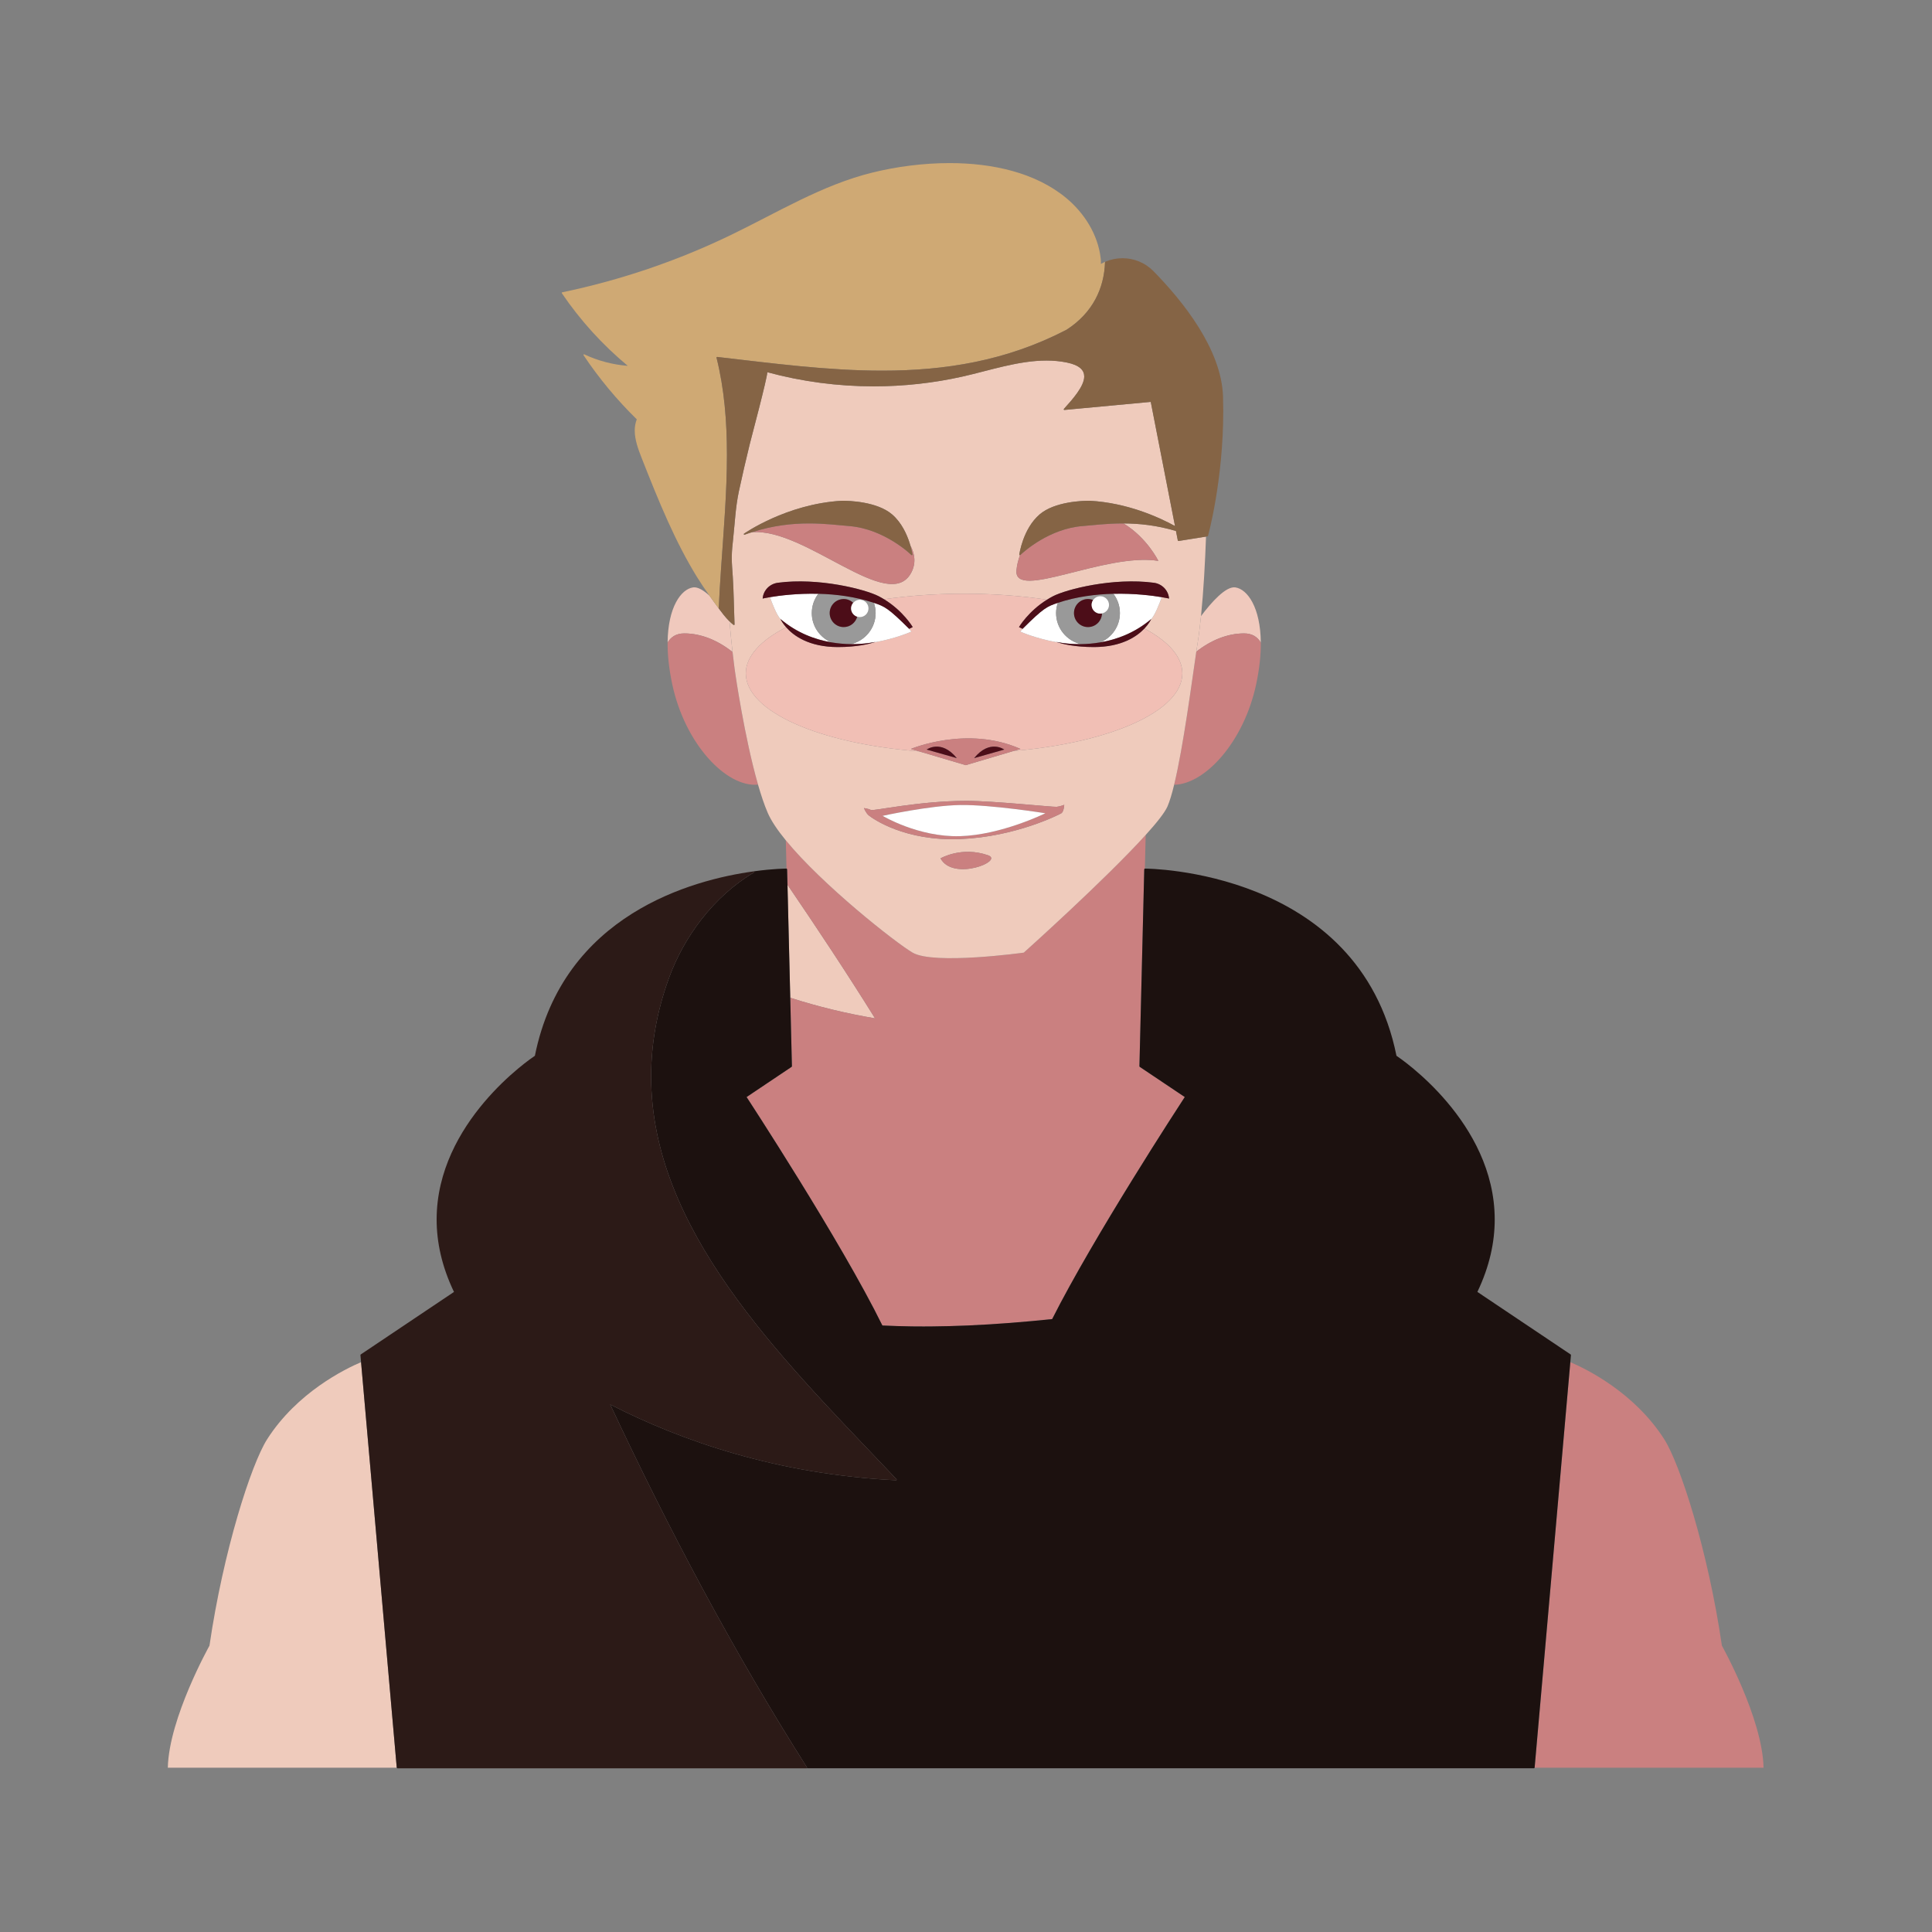 <?xml version="1.0" encoding="utf-8"?>
<!-- Generator: Adobe Illustrator 27.5.0, SVG Export Plug-In . SVG Version: 6.00 Build 0)  -->
<svg version="1.1" id="Capa_1" xmlns="http://www.w3.org/2000/svg" xmlns:xlink="http://www.w3.org/1999/xlink" x="0px" y="0px"
	 viewBox="0 0 2122 2122" style="enable-background:new 0 0 2122 2122;" xml:space="preserve">
<rect x="0" y="0" width="2122" height="2122" fill="#808080" stroke="none"/>
<g>
	<path style="fill:#EFCBBC;" d="M293.426,1580.772c-17.386,27.211-48.095,122.285-63.347,226.738c0,0-44.577,79.595-45.749,134.061
		h251.444l-39.202-445.448C379.051,1503.582,326.315,1529.303,293.426,1580.772z"/>
	<path style="fill:#CA8080;" d="M1936.99,1941.57c-1.174-54.465-45.749-134.061-45.749-134.061
		c-15.25-104.453-45.958-199.527-63.347-226.738c-32.886-51.466-85.627-77.192-103.146-84.645l-39.202,445.444H1936.99z"/>
	<path style="fill:#EFCBBC;" d="M864.922,971.771l3.036,123.866l0.005,0.204c30.48,9.807,61.597,17.337,93.096,22.631
		C930.29,1069.034,897.994,1020.321,864.922,971.771z"/>
	<path style="fill:#CA8080;" d="M863.878,954.01l0.624,0.609l0.397,16.18l0.023,0.972c33.071,48.55,65.367,97.262,96.137,146.701
		c-31.499-5.294-62.616-12.824-93.096-22.631l1.847,75.347l-0.278,0.531l-49.51,33.206c0.197,0.306,0.471,0.728,0.845,1.298
		c0.772,1.189,1.915,2.943,3.383,5.209c2.938,4.526,7.184,11.103,12.422,19.279c10.475,16.361,24.913,39.133,40.774,64.804
		c31.647,51.22,68.942,113.965,91.71,160.326c10.888,0.512,21.793,0.874,32.716,1.004c4.098,0.049,8.197,0.068,12.299,0.068
		c2.716,0,5.432-0.01,8.151-0.029c13.632-0.112,27.259-0.478,40.838-1.062c31.239-1.345,62.208-3.865,92.469-7.017
		c45.614-90.465,139.462-234.421,145.643-243.879l-49.515-33.206l-0.278-0.531l5.311-216.569l0.624-0.609h0.044l0.906-36.95
		c-44.726,49.423-133.89,129.257-133.89,129.257s-98.809,13.724-122.141,0c-19.016-11.186-99.114-74.344-139.233-123.328
		l0.76,31.021H863.878z"/>
	<path style="fill:#F0C9BD;" d="M751.617,695.696c18.443,0,36.862,7.62,52.965,20.448c-1.008-8.896-2.181-20.274-3.354-33.693
		c-0.174-0.17-0.354-0.327-0.526-0.499c-4.046-4.049-7.725-8.838-11.15-13.491c-1.649-2.241-3.24-4.433-4.792-6.485
		c-1.303-1.729-2.5-3.513-3.749-5.242c-0.576-0.795-1.119-1.614-1.69-2.414c-6.541-5.95-12.942-9.88-18.041-9.153
		c-13.313,1.905-27.671,21.924-28.015,60.55C736.943,699.603,742.651,695.696,751.617,695.696z"/>
	<path style="fill:#CA8080;" d="M804.582,716.144c-16.102-12.828-34.521-20.448-52.965-20.448c-8.967,0-14.675,3.907-18.353,10.022
		c-0.117,13.121,1.371,28.37,5.087,45.812c14.029,65.881,59.6,113.613,94.202,110.256c-14.97-52.044-25.094-122.879-25.094-122.879
		S806.248,730.824,804.582,716.144z"/>
	<path style="fill:#F0C9BD;" d="M1313.936,715.774c15.995-12.599,34.241-20.078,52.507-20.078c8.965,0,14.675,3.907,18.353,10.022
		c-0.341-38.626-14.704-58.646-28.014-60.55c-10.422-1.491-26.275,16.375-37.657,31.488c-1.115,11.011-2.397,21.413-3.893,30.685
		C1314.842,709.757,1314.409,712.612,1313.936,715.774z"/>
	<path style="fill:#CA8080;" d="M1366.443,695.696c-18.265,0-36.512,7.479-52.507,20.078
		c-4.945,33.267-14.232,104.526-24.336,146.173c34.012-0.56,76.624-47.104,90.11-110.417c3.712-17.442,5.203-32.692,5.086-45.812
		C1381.118,699.603,1375.408,695.696,1366.443,695.696z"/>
	<path style="fill:#EFCBBC;" d="M1002.334,1046.317c23.332,13.724,122.141,0,122.141,0s89.164-79.835,133.89-129.257
		c12.122-13.398,21.004-24.58,23.932-31.308c2.451-5.637,4.901-13.895,7.303-23.805c10.105-41.647,19.391-112.906,24.336-146.173
		c0.473-3.161,0.906-6.017,1.296-8.433c1.496-9.272,2.777-19.673,3.893-30.685c2.79-27.572,4.485-59.082,5.51-87.279l-30.255,4.823
		l-0.711-0.492l-2.05-10.491c-21.246-6.346-40.658-8.261-57.605-8.314c26.028,15.89,38.232,41.115,38.232,41.115
		c-58.592-9.344-159.225,44.58-155.824,10.188c0.581-5.888,2.005-11.381,3.91-16.496l-0.465,0.067l-0.336-0.639
		c0.025-0.058,3.805-28.18,22.29-44.122c16.77-14.382,48.151-14.997,54.183-15.021c0.653,0,1.008,0.01,1.013,0.01h0.019
		c40.914,2.29,75.297,17.807,93.519,27.765l-26.639-136.364l-94.957,8.863l-0.614-0.341l0.092-0.697
		c9.827-10.826,22.465-25.077,22.402-35.766c-0.005-3.396-1.208-6.421-4.19-9.043c-2.982-2.616-7.79-4.799-14.957-6.265
		c-7.352-1.501-14.802-2.144-22.305-2.149c-30.87-0.005-62.616,10.928-92.032,17.539c-32.039,7.196-64.867,10.787-97.698,10.787
		c-39.416,0-78.833-5.191-116.88-15.511c-0.12,2.042-1.215,7.212-2.849,14.225c-1.725,7.367-4.032,16.628-6.372,25.827
		c-4.682,18.397-9.506,36.565-10.046,38.792c-4.224,17.296-8.27,34.626-11.988,52.034c-3.683,17.242-4.404,34.743-6.327,52.438
		c-0.685,6.275-1.366,12.546-1.459,18.816c-0.009,0.526-0.012,1.047-0.012,1.573c0,6.918,0.651,13.842,1.111,20.799
		c0.585,8.818,0.858,17.656,1.128,26.48c0.268,8.701,0.536,17.398,0.804,26.1l-0.336,0.57l-0.661-0.049
		c-1.583-1.18-3.079-2.545-4.54-3.978c1.173,13.419,2.346,24.797,3.354,33.693c1.666,14.679,2.877,22.763,2.877,22.763
		s10.124,70.835,25.094,122.879c3.311,11.518,6.857,22.124,10.587,30.826c3.805,8.882,10.862,19.269,19.961,30.377
		C903.22,971.974,983.318,1035.131,1002.334,1046.317z M1033.02,942.79c0,0,23.082-13.608,52.224-3.396
		C1103.081,945.64,1046.733,968.271,1033.02,942.79z M1165.6,893.308c-2.933,1.686-50.324,25.759-110.75,28.273
		c-61.143,2.548-96.012-22.29-100.628-25.953c-2.979-2.363-5.34-8.068-5.34-8.068s4.497,0.501,7.53,1.998
		c3.033,1.5,52.37-9.93,105.125-9.93c30.041,0,95.196,6.943,99.064,6.539c3.869-0.405,8.297-2.198,8.297-2.198
		S1168.533,891.628,1165.6,893.308z M816.918,587.009l0.193-0.804c0.051-0.029,46.611-32.784,107.535-36.199h0.02
		c0.005,0,0.36-0.01,1.016-0.01c6.029,0.024,37.41,0.639,54.18,15.021c10.407,8.96,16.139,21.798,19.186,31.303
		c0.309,0.968,0.588,1.896,0.844,2.787c4.699,8.864,6.525,19.025,1.146,29.505c-24.03,46.81-116.477-49.373-175.285-44.004
		c-0.935,0.303-1.851,0.556-2.793,0.876c-1.766,0.604-3.508,1.159-5.271,1.818L816.918,587.009z M819.162,739.598
		c0-18.879,16.431-36.345,44.283-50.641c-4.034-4.584-5.803-8.19-6.095-8.828c-4.214-4.288-9.371-17.671-11.727-24.224
		c-5.074,0.853-7.97,1.511-7.97,1.511c0.718-9.004,7.695-16.141,16.648-17.335c44.75-5.954,95.89,7.133,110.733,14.748
		c2.078,1.067,4.037,2.202,5.939,3.362c27.233-3.922,56.867-6.1,87.917-6.1c32.251,0,62.998,2.338,91.086,6.558
		c2.129-1.326,4.327-2.617,6.675-3.82c14.84-7.615,65.983-20.701,110.733-14.748c8.95,1.193,15.927,8.331,16.648,17.335
		c0,0-2.894-0.658-7.97-1.511c-2.358,6.553-7.513,19.942-11.732,24.224c-0.321,0.706-2.417,4.979-7.342,10.193
		c26.256,14.037,41.633,30.996,41.633,49.276c0,41.496-79.157,76.224-185.335,85.223l-52.623,15.591l-51.218-15.177
		C900.775,816.919,819.162,781.742,819.162,739.598z"/>
	<path style="fill:#F1BFB5;" d="M1000.472,822.58c0,0,61.781-26.114,120.372,0l-7.561,2.242
		c106.177-8.999,185.335-43.727,185.335-85.223c0-18.28-15.377-35.24-41.633-49.276c-8.419,8.901-25.067,20.316-55.371,20.38
		c-21.345,0.044-35.138-3.63-39.844-5.115c-23.946-4.068-41.126-11.869-41.126-11.869s0.921-1.149,2.485-3.035l-3.932-1.939
		c0,0,10.144-17.252,30.777-30.095c-28.088-4.22-58.836-6.558-91.086-6.558c-31.05,0-60.685,2.178-87.917,6.1
		c21.133,12.887,31.51,30.553,31.51,30.553l-3.934,1.934c1.569,1.89,2.49,3.04,2.49,3.04s-17.179,7.8-41.126,11.869
		c-4.711,1.486-18.497,5.159-39.844,5.115c-31.883-0.063-48.66-12.692-56.623-21.744c-27.851,14.295-44.283,31.762-44.283,50.641
		c0,42.144,81.613,77.321,190.28,85.637L1000.472,822.58z"/>
	<path style="fill:#CA8080;" d="M1061.537,879.628c-52.755,0-102.093,11.43-105.125,9.93c-3.033-1.496-7.53-1.998-7.53-1.998
		s2.36,5.705,5.34,8.068c4.616,3.663,39.486,28.501,100.628,25.953c60.426-2.514,107.818-26.587,110.75-28.273
		c2.933-1.681,3.298-9.34,3.298-9.34s-4.429,1.793-8.297,2.198C1156.733,886.57,1091.578,879.628,1061.537,879.628z M1054.278,918.4
		c-45.562,1.242-84.877-22.324-84.877-22.324s51.532-11.352,85.152-11.883c33.62-0.531,93.606,9.043,93.606,9.043
		S1099.836,917.158,1054.278,918.4z"/>
	<path style="fill:#FFFFFF;" d="M1054.552,884.193c-33.62,0.531-85.152,11.883-85.152,11.883s39.315,23.566,84.877,22.324
		c45.559-1.242,93.881-25.164,93.881-25.164S1088.173,883.662,1054.552,884.193z"/>
	<path style="fill:#CA8080;" d="M1085.245,939.394c-29.142-10.212-52.224,3.396-52.224,3.396
		C1046.733,968.271,1103.081,945.64,1085.245,939.394z"/>
	<path style="fill:#CA8080;" d="M1000.472,822.58l8.97,2.656l51.218,15.177l52.623-15.591l7.561-2.242
		C1062.253,796.466,1000.472,822.58,1000.472,822.58z M1017.788,823.282c0,0,15.924-11.766,33.121,9.408L1017.788,823.282z
		 M1069.907,832.69c17.199-21.174,33.121-9.408,33.121-9.408L1069.907,832.69z"/>
	<path style="fill:#4C0D18;" d="M1017.788,823.282l33.121,9.408C1033.712,811.516,1017.788,823.282,1017.788,823.282z"/>
	<path style="fill:#4C0D18;" d="M1069.907,832.69l33.121-9.408C1103.028,823.282,1087.106,811.516,1069.907,832.69z"/>
	<path style="fill:#FFFFFF;" d="M1222.857,652.184c4.541,5.876,7.186,13.218,7.186,21.174c0,14.451-8.818,26.841-21.369,32.156
		c17.588-3.025,37.569-10.173,55.742-25.569l-0.088,0.185c4.219-4.283,9.374-17.671,11.732-24.224
		C1265.668,654.157,1246.038,651.603,1222.857,652.184z"/>
	<path style="fill:#FFFFFF;" d="M1187.188,707.467c-15.581-3.542-27.25-17.471-27.25-34.109c0-3.941,0.711-7.693,1.92-11.225
		l-0.034,0.009c-11.712,3.922-15.62,5.55-38.69,28.541h-0.004c-1.564,1.886-2.485,3.035-2.485,3.035s17.179,7.8,41.126,11.869
		c-1.194-0.375-1.832-0.619-1.832-0.619S1170.945,707.657,1187.188,707.467z"/>
	<path style="fill:#999999;" d="M1187.188,707.467c6.455-0.073,13.739-0.619,21.486-1.954c12.551-5.315,21.369-17.705,21.369-32.156
		c0-7.956-2.645-15.298-7.186-21.174c-19.011,0.473-40.39,3.05-60.998,9.949c-1.208,3.532-1.92,7.284-1.92,11.225
		C1159.939,689.996,1171.608,703.925,1187.188,707.467z M1194.998,657.927c1.993,0,3.879,0.41,5.623,1.096
		c1.72-2.528,4.623-4.195,7.912-4.195c5.276,0,9.559,4.283,9.559,9.559c0,4.653-3.328,8.526-7.732,9.379
		c-0.233,8.302-6.996,14.977-15.362,14.977c-8.506,0-15.406-6.899-15.406-15.406
		C1179.593,664.826,1186.492,657.927,1194.998,657.927z"/>
	<path style="fill:#4C0D18;" d="M1194.998,688.744c8.366,0,15.128-6.675,15.362-14.977c-0.589,0.117-1.203,0.185-1.827,0.185
		c-5.281,0-9.564-4.283-9.564-9.564c0-1.988,0.609-3.834,1.652-5.364c-1.744-0.687-3.63-1.096-5.623-1.096
		c-8.506,0-15.406,6.899-15.406,15.411C1179.593,681.845,1186.492,688.744,1194.998,688.744z"/>
	<path style="fill:#FFFFFF;" d="M1208.533,673.952c0.624,0,1.238-0.068,1.827-0.185c4.404-0.853,7.732-4.726,7.732-9.379
		c0-5.276-4.283-9.559-9.559-9.559c-3.289,0-6.192,1.666-7.912,4.195c-1.043,1.53-1.652,3.377-1.652,5.364
		C1198.969,669.669,1203.252,673.952,1208.533,673.952z"/>
	<path style="fill:#4C0D18;" d="M1119.198,688.744l3.932,1.939h0.004c23.07-22.991,26.977-24.618,38.69-28.541l0.034-0.009
		c20.609-6.899,41.988-9.476,60.998-9.949c23.181-0.58,42.811,1.973,53.203,3.722c5.077,0.853,7.97,1.511,7.97,1.511
		c-0.721-9.004-7.698-16.141-16.648-17.335c-44.75-5.954-95.893,7.133-110.733,14.748c-2.348,1.203-4.546,2.495-6.675,3.82
		C1129.342,671.492,1119.198,688.744,1119.198,688.744z"/>
	<path style="fill:#4C0D18;" d="M1208.674,705.513c-7.746,1.335-15.031,1.881-21.486,1.954c-16.244,0.19-27.25-2.5-27.25-2.5
		s0.638,0.244,1.832,0.619c4.706,1.486,18.499,5.159,39.844,5.115c30.304-0.063,46.952-11.478,55.371-20.38
		c4.926-5.213,7.021-9.486,7.342-10.193l0.088-0.185C1246.243,695.34,1226.262,702.488,1208.674,705.513z"/>
	<path style="fill:#CA8080;" d="M1233.015,574.893c-17.671,0.019-32.623,1.978-44.034,2.899
		c-36.273,2.904-63.961,27.698-67.868,31.377l-0.536,0.506l-0.246,0.035c-1.905,5.114-3.329,10.608-3.91,16.496
		c-3.401,34.392,97.233-19.532,155.824-10.188c0,0-12.205-25.224-38.232-41.115c-0.241,0-0.494-0.01-0.734-0.01H1233.015z"/>
	<path style="fill:#FFFFFF;" d="M913.006,705.513c-12.548-5.315-21.369-17.705-21.369-32.156c0-7.956,2.65-15.298,7.186-21.174
		c-23.179-0.58-42.806,1.973-53.201,3.722c2.356,6.553,7.513,19.937,11.727,24.224l-0.085-0.185
		C875.437,695.34,895.418,702.488,913.006,705.513z"/>
	<path style="fill:#FFFFFF;" d="M959.859,662.142l-0.034-0.009c1.206,3.532,1.917,7.284,1.917,11.225
		c0,16.638-11.668,30.567-27.247,34.109c16.241,0.19,27.247-2.5,27.247-2.5s-0.638,0.244-1.83,0.619
		c23.946-4.068,41.126-11.869,41.126-11.869s-0.921-1.149-2.49-3.04l-0.005,0.005C975.478,667.692,971.568,666.064,959.859,662.142z
		"/>
	<path style="fill:#999999;" d="M961.742,673.358c0-3.941-0.711-7.693-1.917-11.225c-20.611-6.899-41.988-9.476-61.001-9.949
		c-4.536,5.876-7.186,13.218-7.186,21.174c0,14.451,8.821,26.841,21.369,32.156c7.747,1.335,15.035,1.881,21.488,1.954
		C950.073,703.925,961.742,689.996,961.742,673.358z M941.501,677.328c-1.766,6.557-7.698,11.415-14.818,11.415
		c-8.509,0-15.406-6.899-15.406-15.406c0-8.512,6.896-15.411,15.406-15.411c4.044,0,7.691,1.594,10.441,4.136
		c1.754-2.046,4.326-3.372,7.235-3.372c5.281,0,9.562,4.278,9.562,9.559c0,5.281-4.281,9.559-9.562,9.559
		C943.357,677.811,942.409,677.616,941.501,677.328z"/>
	<path style="fill:#4C0D18;" d="M934.796,668.252c0-2.373,0.896-4.517,2.327-6.188c-2.75-2.543-6.398-4.136-10.441-4.136
		c-8.509,0-15.406,6.899-15.406,15.411c0,8.507,6.896,15.406,15.406,15.406c7.12,0,13.052-4.858,14.818-11.415
		C937.627,676.11,934.796,672.529,934.796,668.252z"/>
	<path style="fill:#4C0D18;" d="M898.823,652.184c19.013,0.473,40.39,3.05,61.001,9.949l0.034,0.009
		c11.71,3.922,15.62,5.55,38.684,28.541l0.005-0.005l3.934-1.934c0,0-10.377-17.666-31.51-30.553
		c-1.902-1.16-3.861-2.295-5.939-3.362c-14.843-7.615-65.983-20.701-110.733-14.748c-8.953,1.193-15.93,8.331-16.648,17.335
		c0,0,2.896-0.658,7.97-1.511C856.017,654.157,875.644,651.603,898.823,652.184z"/>
	<path style="fill:#4C0D18;" d="M920.068,710.702c21.347,0.044,35.133-3.63,39.844-5.115c1.191-0.375,1.83-0.619,1.83-0.619
		s-11.006,2.69-27.247,2.5c-6.453-0.073-13.742-0.619-21.488-1.954c-17.588-3.025-37.569-10.173-55.742-25.569l0.085,0.185
		c0.292,0.638,2.061,4.244,6.095,8.828C871.408,698.01,888.185,710.639,920.068,710.702z"/>
	<path style="fill:#CA8080;" d="M1001.813,609.777l-0.716-0.112c-0.005-0.005-1.805-1.779-5.152-4.521
		c-3.347-2.743-8.222-6.436-14.324-10.227c-12.205-7.581-29.318-15.552-48.923-17.125c-11.422-0.925-26.362-2.894-44.061-2.894
		c-18.301,0-39.564,2.166-62.883,9.711c58.808-5.369,151.255,90.813,175.285,44.004c5.379-10.479,3.553-20.641-1.146-29.505
		c1.698,5.922,2.258,10.006,2.262,10.031L1001.813,609.777z"/>
	<path style="fill:#1C110F;" d="M1724.748,1496.126l0.018-0.207l0.672-7.649l-0.273-0.57l-102.491-68.74
		c13.507-28.224,19.046-54.879,19.042-79.562c-0.048-107.009-103.383-176.755-107.904-179.781
		c-20.629-102.503-89.43-153.961-153.158-179.707c-63.659-25.725-122.29-25.9-123.195-25.9h-0.044l-0.624,0.609l-5.311,216.569
		l0.278,0.531l49.515,33.206c-6.18,9.459-100.029,153.415-145.643,243.879c-30.262,3.151-61.23,5.672-92.469,7.017
		c-13.578,0.585-27.206,0.95-40.838,1.062c-2.719,0.019-5.435,0.029-8.151,0.029c-4.102,0-8.202-0.02-12.299-0.068
		c-10.924-0.13-21.828-0.492-32.716-1.004c-22.768-46.36-60.063-109.106-91.71-160.326c-15.861-25.671-30.299-48.443-40.774-64.804
		c-5.237-8.175-9.484-14.753-12.422-19.279c-1.469-2.266-2.611-4.02-3.383-5.209c-0.374-0.57-0.648-0.992-0.845-1.298l49.51-33.206
		l0.278-0.531l-1.847-75.347l-0.005-0.204l-3.036-123.866l-0.023-0.972l-0.397-16.18l-0.624-0.609h-0.018
		c-0.197,0-14.236,0.021-35.955,3.011l0.674,0.414l-0.275,0.741c-44.494,26.09-77.651,71.498-93.863,116.896
		c-13.33,37.028-19.279,72.716-19.279,107.201c-0.033,167.408,140.364,306.637,258.23,430.581c3.802,3.998,7.581,7.98,11.331,11.947
		l0.114,0.687l-0.599,0.366c-129.766-6.466-235.035-42.826-314.031-83.244c64.228,137.039,134.813,270.56,216.085,398.625
		l0.02,0.638l-0.546,0.322h799.156l0.619-0.57l0.005-0.053L1724.748,1496.126z"/>
	<path style="fill:#856445;" d="M825.753,584.608c23.319-7.545,44.582-9.711,62.883-9.711c17.698,0,32.638,1.969,44.061,2.894
		c19.605,1.573,36.719,9.544,48.923,17.125c6.102,3.791,10.977,7.484,14.324,10.227c3.347,2.743,5.147,4.516,5.152,4.521
		l0.716,0.112l0.341-0.639c-0.004-0.025-0.564-4.109-2.262-10.031c-0.256-0.891-0.535-1.82-0.844-2.787
		c-3.048-9.506-8.78-22.343-19.186-31.303c-16.77-14.382-48.151-14.997-54.18-15.021c-0.656,0-1.011,0.01-1.016,0.01h-0.02
		c-60.923,3.416-107.484,36.17-107.535,36.199l-0.193,0.804l0.77,0.292c1.764-0.658,3.505-1.213,5.271-1.818
		C823.902,585.164,824.818,584.911,825.753,584.608z"/>
	<path style="fill:#2C1A17;" d="M886.292,1941.234c-81.272-128.065-151.857-261.586-216.085-398.625
		c78.996,40.418,184.265,76.778,314.031,83.244l0.599-0.366l-0.114-0.687c-3.75-3.967-7.529-7.949-11.331-11.947
		c-117.866-123.943-258.263-263.172-258.23-430.581c0-34.485,5.949-70.173,19.279-107.201
		c16.212-45.398,49.369-90.806,93.863-116.896l0.275-0.741l-0.674-0.414c-33.744,4.648-86.041,16.458-133.834,46.563
		c-47.74,30.061-90.971,78.429-106.59,156.03c-4.411,2.951-107.862,72.719-107.907,179.785
		c-0.003,24.692,5.535,51.348,19.049,79.582l-102.469,68.72l-0.273,0.57l0.673,7.644l0.018,0.209l39.202,445.448l0.005,0.053
		l0.621,0.57h449.366l0.546-0.322L886.292,1941.234z"/>
	<path style="fill:#CFA974;" d="M784.76,661.976c1.552,2.052,3.143,4.244,4.792,6.485l-0.122-0.399
		c0.624-14.076,1.498-28.187,2.458-42.302c2.881-42.343,6.539-84.713,6.539-126.22c0-36.443-2.819-72.224-11.447-106.743
		l0.134-0.565l0.541-0.205c60.658,6.997,121.283,15.084,181.369,15.084c68.417-0.005,136.113-10.478,202.406-44.944
		c28.848-18.567,41.338-45.618,42.268-74.193l0.38-0.555c-1.69,0.717-3.339,1.574-4.967,2.485c0.041-0.604,0.1-1.208,0.1-1.813
		c0-1.617-0.132-3.23-0.322-4.813c-3.089-25.768-17.89-49.272-37.822-65.798c-33.934-28.122-81.369-38.348-128.18-38.353
		c-29.586,0-58.933,4.088-84.492,10.363c-55.471,13.608-104.886,44.141-156.173,68.877c-58.721,28.317-120.913,49.428-184.74,62.69
		l-0.453,0.375l0.063,0.584c20.222,29.836,44.697,56.773,72.419,79.804c-16.54-1.274-32.842-5.565-47.839-12.651l-0.738,0.156
		l-0.046,0.755c17,25.433,36.649,49.092,58.516,70.489c-1.573,3.995-2.243,8.125-2.241,12.303
		c0.003,10.149,3.81,20.565,7.574,30.105c9.225,23.367,18.494,46.743,28.862,69.661c9.462,20.911,19.834,41.462,31.893,61.028
		c4.349,7.056,9.01,13.915,13.83,20.656c0.571,0.799,1.115,1.619,1.69,2.414C782.261,658.463,783.457,660.247,784.76,661.976z"/>
	<path style="fill:#856445;" d="M1171.429,362.168c-66.293,34.466-133.99,44.939-202.406,44.944
		c-60.085,0-120.711-8.088-181.369-15.084l-0.541,0.205l-0.134,0.565c8.628,34.519,11.447,70.3,11.447,106.743
		c0,41.507-3.658,83.877-6.539,126.22c-0.96,14.115-1.835,28.226-2.458,42.302l0.122,0.399c3.425,4.653,7.103,9.442,11.15,13.491
		c0.173,0.172,0.352,0.329,0.526,0.499c1.462,1.433,2.957,2.798,4.54,3.978l0.661,0.049l0.336-0.57
		c-0.268-8.701-0.536-17.398-0.804-26.1c-0.27-8.824-0.543-17.662-1.128-26.48c-0.46-6.958-1.111-13.881-1.111-20.799
		c0-0.526,0.003-1.048,0.012-1.573c0.093-6.271,0.775-12.541,1.459-18.816c1.922-17.696,2.643-35.196,6.327-52.438
		c3.717-17.408,7.763-34.738,11.988-52.034c0.541-2.227,5.364-20.395,10.046-38.792c2.341-9.199,4.648-18.46,6.372-25.827
		c1.634-7.013,2.729-12.183,2.849-14.225c38.047,10.32,77.464,15.511,116.88,15.511c32.83,0,65.659-3.591,97.698-10.787
		c29.415-6.611,61.162-17.544,92.032-17.539c7.503,0.005,14.952,0.648,22.305,2.149c7.167,1.466,11.975,3.649,14.957,6.265
		c2.982,2.621,4.185,5.647,4.19,9.043c0.063,10.69-12.575,24.94-22.402,35.766l-0.092,0.697l0.614,0.341l94.957-8.863
		l26.639,136.364c-18.221-9.958-52.605-25.474-93.519-27.765h-0.019c-0.005,0-0.36-0.01-1.013-0.01
		c-6.032,0.024-37.413,0.639-54.183,15.021c-18.484,15.941-22.265,44.063-22.29,44.122l0.336,0.639l0.465-0.067l0.246-0.035
		l0.536-0.506c3.907-3.678,31.596-28.472,67.868-31.377c11.41-0.921,26.363-2.879,44.034-2.899h0.263c0.24,0,0.493,0.01,0.734,0.01
		c16.948,0.053,36.359,1.968,57.605,8.314l2.05,10.491l0.711,0.492l30.255-4.823l0.122-0.019l1.554-0.248l0.502-0.448
		c0.01-0.034,16.746-60.365,16.746-137.125c0-5.232-0.078-10.543-0.244-15.918c-1.637-52.102-44.102-104.876-76.433-137.812
		c-9.344-9.51-21.646-14.212-33.949-14.207c-6.421,0-12.848,1.277-18.855,3.82l-0.38,0.555
		C1212.767,316.55,1200.277,343.601,1171.429,362.168z"/>
	<path style="fill:#FFFFFF;" d="M953.92,668.252c0-5.281-4.281-9.559-9.562-9.559c-2.909,0-5.481,1.326-7.235,3.372
		c-1.43,1.671-2.327,3.815-2.327,6.188c0,4.278,2.831,7.859,6.704,9.077c0.909,0.287,1.856,0.482,2.857,0.482
		C949.639,677.811,953.92,673.533,953.92,668.252z"/>
</g>
</svg>
